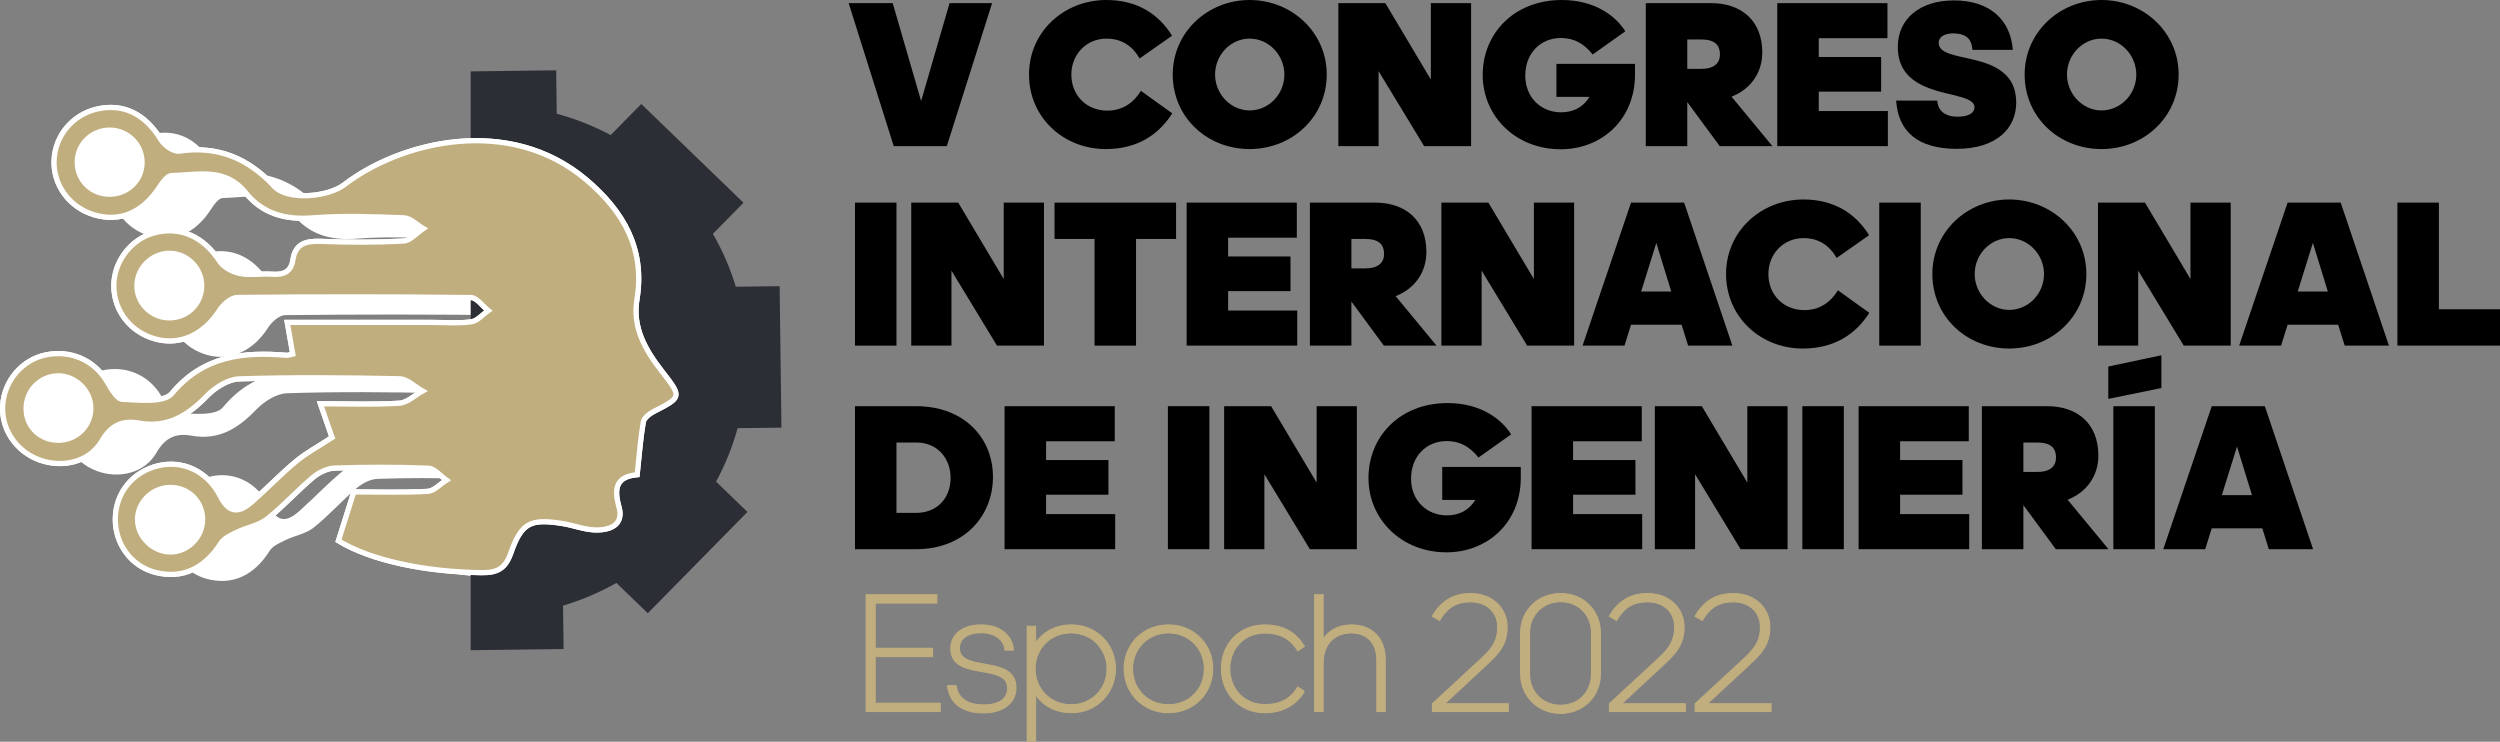 <?xml version="1.0" encoding="UTF-8"?><svg id="Capa_1" xmlns="http://www.w3.org/2000/svg" viewBox="0 0 2400.5 712.22"><rect x="0" y="0" width="2400.5" height="712.22" fill="#808080" stroke="none"/><defs><style>.cls-1{stroke:#c1ae7e;}.cls-1,.cls-2,.cls-3{stroke-miterlimit:10;}.cls-1,.cls-3{fill:#c1ae7e;}.cls-4,.cls-2{fill:#fff;}.cls-2,.cls-3{stroke:#fff;stroke-width:5px;}.cls-5{fill:#2c2e35;}.cls-6{fill:#010000;}</style></defs><path class="cls-4" d="M360.4,431.62c-2.66-7.73-6.2-18.06-10.66-31.04,25.2,0,48.73,.91,72.11-.54,7.25-.45,14.11-7.31,21.15-11.23-6.99-3.95-13.92-11.17-20.99-11.32-48.81-1.04-97.69-1.49-146.47,.1-10.13,.33-22.05,7.96-29.51,15.73-17.42,18.12-35.91,29.76-62.22,25-14.65-2.65-25.15,1.67-33.63,16.43-11.28,19.63-36.04,25.38-57.28,17.48-21.27-7.91-34.83-28.45-33.33-50.49,1.52-22.42,17.71-41.55,39.07-46.15,22.59-4.86,44.09,4.63,55.74,23.81,3.93,6.47,9.19,16.8,14.25,17.05,15.44,.76,38.21,3.37,45.38-5.3,28.77-34.74,64.9-38.59,104.86-35.23,1.31,.11,2.69-.55,5.65-1.2-1.56-8.95-3.13-18.02-5.07-29.12,44.95,0,88.79,0,132.64,0,11.86,0,23.87,1.07,35.51-.55,5.53-.77,10.34-6.72,15.47-10.32-5.26-4.2-10.48-11.99-15.78-12.06-71.15-.84-142.32-.86-213.47-.09-5.57,.06-12.86,6.46-16.28,11.85-14.07,22.18-35.62,32.61-58.19,26.52-22.85-6.16-38.26-25.89-38.31-49.05-.05-22.03,15.29-42.68,36.14-48.63,24.14-6.89,45.89,3.19,60.48,25.92,3.58,5.58,11.74,9.93,18.52,11.32,9.38,1.92,19.47-.05,29.19,.64,10.44,.74,17.53-1.78,19.27-13.36,2.25-14.97,12.04-17.47,25.66-16.92,25.07,1.01,50.26,1.07,75.3-.27,6.22-.33,12.08-7.51,18.11-11.55-5.89-3.46-11.68-9.68-17.69-9.91-27.87-1.06-55.93-2.15-83.66,.03-24.97,1.96-45.66-3.94-61.04-23.29-18.7-23.53-43.9-16.24-67.55-15.72-3.78,.08-8.23,6.24-10.97,10.5-15.32,23.8-36.32,32.93-60.17,25.56-22.44-6.93-37.29-27.71-36.15-50.57,1.11-22.32,16.79-41.29,38.5-46.6,24.53-6,44.91,4.4,59.2,28.27,3.07,5.13,11.51,11.09,16.55,10.35,35.43-5.18,63.09,6.54,87.05,32.66,11.87,12.94,48.79,9.91,63.74-1.68,50.95-39.49,150.19-65.06,221.06-4.55,33.81,28.87,53.83,63.7,46.27,110.1-4.31,26.44,7.85,47.11,23.18,66.97,17.93,23.23,17.53,23.31-7.66,36.39-3.98,2.07-9.1,6.01-9.73,9.75-2.64,15.59-3.76,31.44-5.59,48.58-18.49,1.78-21.67,11.69-16.64,29.64,4.77,17.04-8.7,21.89-22.61,21.24-9.61-.44-19.02-4.24-28.64-5.81-29.32-4.76-37.71-1.09-47.47,26.98-5.14,14.77-12.56,18.44-27.11,18.24-51.47-.7-101.33-11.35-130.4-29.41,4.51-14.38,9-28.71,14.1-45.01,21.56,0,44.52,.73,67.38-.5,5.91-.32,11.49-6.74,17.22-10.36-5.5-3.84-10.89-10.78-16.53-11.01-28.56-1.13-57.2-1.07-85.78-.11-6.78,.23-14.52,4.19-19.87,8.73-14.34,12.17-26.91,26.47-41.61,38.15-7.45,5.92-18.13,7.62-27.01,11.94-5.47,2.66-12.12,5.5-15.1,10.24-14.84,23.56-35.43,33.4-59.88,27.13-22.06-5.66-37.11-26.12-36.7-49.89,.41-23.47,15.86-42.71,38.85-48.36,22.52-5.54,45.31,4.71,57.1,28.15,8.5,16.89,17.98,14.82,29.28,4.68,13.5-12.11,26.05-25.3,39.92-36.95,9.07-7.62,19.74-13.35,32.86-22.01Z"/><path class="cls-5" d="M708.27,411.14l42.07-.53-1.74-135.83-42.07,.53c-5.37-17.69-12.75-34.75-22-50.78l29.38-29.86-98.16-94.83-29.38,29.86c-16.42-8.75-33.82-15.64-51.79-20.5l-.53-41.69-82.11,1.03V624.33l89.23-1.12-.53-41.69c17.83-5.31,35.05-12.63,51.24-21.79l30.12,29.11,95.7-97.27-30.13-29.11c8.83-16.25,15.78-33.49,20.69-51.32Z"/><path class="cls-2" d="M318.88,420.07c-2.79-8.06-6.52-18.82-11.21-32.34,26.49,0,51.22,.95,75.8-.56,7.63-.47,14.83-7.61,22.23-11.7-7.35-4.11-14.63-11.64-22.07-11.8-51.31-1.08-102.69-1.55-153.97,.1-10.65,.34-23.18,8.3-31.03,16.38-18.31,18.88-37.75,31-65.41,26.04-15.4-2.76-26.44,1.74-35.35,17.11-11.86,20.45-37.89,26.44-60.22,18.21-22.36-8.24-36.61-29.63-35.04-52.6,1.6-23.36,18.62-43.29,41.07-48.07,23.75-5.06,46.35,4.82,58.6,24.8,4.13,6.74,9.66,17.5,14.98,17.76,16.23,.79,40.17,3.51,47.71-5.52,30.24-36.19,68.23-40.2,110.24-36.7,1.38,.12,2.83-.57,5.94-1.25-1.64-9.33-3.29-18.77-5.33-30.34,47.25,0,93.34,0,139.43,0,12.47,0,25.1,1.12,37.33-.58,5.81-.8,10.87-7,16.26-10.75-5.53-4.37-11.01-12.49-16.59-12.56-74.8-.87-149.61-.9-224.4-.09-5.86,.06-13.51,6.72-17.11,12.35-14.79,23.11-37.44,33.97-61.17,27.63-24.02-6.42-40.21-26.97-40.27-51.09-.05-22.95,16.08-44.46,37.99-50.65,25.38-7.18,48.24,3.32,63.58,27,3.76,5.81,12.34,10.35,19.47,11.79,9.86,2,20.47-.05,30.69,.66,10.97,.77,18.43-1.86,20.26-13.92,2.36-15.59,12.66-18.19,26.98-17.62,26.36,1.05,52.84,1.11,79.16-.28,6.54-.35,12.7-7.83,19.03-12.03-6.19-3.6-12.27-10.08-18.6-10.32-29.29-1.11-58.79-2.24-87.95,.04-26.25,2.04-48-4.1-64.17-24.26-19.66-24.51-46.15-16.92-71.01-16.37-3.97,.09-8.65,6.5-11.53,10.93-16.11,24.79-38.18,34.3-63.25,26.63-23.59-7.22-39.2-28.86-38.01-52.67,1.17-23.25,17.65-43.01,40.47-48.54,25.78-6.25,47.21,4.58,62.23,29.45,3.23,5.34,12.1,11.55,17.4,10.78,37.24-5.39,66.33,6.81,91.51,34.02,12.47,13.48,51.29,10.33,67.01-1.75,53.56-41.14,157.89-67.77,232.39-4.74,35.54,30.07,56.59,66.36,48.64,114.69-4.53,27.55,8.25,49.07,24.37,69.77,18.85,24.2,18.42,24.28-8.06,37.9-4.19,2.15-9.57,6.26-10.23,10.16-2.77,16.24-3.95,32.75-5.87,50.61-19.44,1.85-22.78,12.18-17.49,30.88,5.02,17.75-9.14,22.8-23.77,22.13-10.11-.46-20-4.42-30.11-6.05-30.82-4.96-39.64-1.13-49.9,28.11-5.4,15.39-13.2,19.21-28.5,19-54.11-.73-106.52-11.83-137.08-30.63,4.74-14.98,9.46-29.91,14.82-46.89,22.66,0,46.8,.76,70.83-.52,6.21-.33,12.08-7.02,18.11-10.79-5.79-4-11.44-11.23-17.38-11.47-30.02-1.18-60.13-1.12-90.17-.12-7.13,.24-15.27,4.37-20.89,9.1-15.07,12.68-28.29,27.58-43.74,39.74-7.83,6.17-19.06,7.94-28.4,12.44-5.75,2.77-12.74,5.73-15.88,10.66-15.6,24.54-37.25,34.79-62.94,28.26-23.19-5.9-39.02-27.21-38.58-51.97,.43-24.45,16.67-44.49,40.84-50.38,23.67-5.77,47.63,4.91,60.03,29.33,8.93,17.59,18.9,15.44,30.78,4.88,14.19-12.61,27.39-26.35,41.96-38.49,9.54-7.94,20.75-13.9,34.54-22.93Z"/><path class="cls-3" d="M318.88,420.07c-2.79-8.06-6.52-18.82-11.21-32.34,26.49,0,51.22,.95,75.8-.56,7.63-.47,14.83-7.61,22.23-11.7-7.35-4.11-14.63-11.64-22.07-11.8-51.31-1.08-102.69-1.55-153.97,.1-10.65,.34-23.18,8.3-31.03,16.38-18.31,18.88-37.75,31-65.41,26.04-15.4-2.76-26.44,1.74-35.35,17.11-11.86,20.45-37.89,26.44-60.22,18.21-22.36-8.24-36.61-29.63-35.04-52.6,1.6-23.36,18.62-43.29,41.07-48.07,23.75-5.06,46.35,4.82,58.6,24.8,4.13,6.74,9.66,17.5,14.98,17.76,16.23,.79,40.17,3.51,47.71-5.52,30.24-36.19,68.23-40.2,110.24-36.7,1.38,.12,2.83-.57,5.94-1.25-1.64-9.33-3.29-18.77-5.33-30.34,47.25,0,93.34,0,139.43,0,12.47,0,25.1,1.12,37.33-.58,5.81-.8,10.87-7,16.26-10.75-5.53-4.37-11.01-12.49-16.59-12.56-74.8-.87-149.61-.9-224.4-.09-5.86,.06-13.51,6.72-17.11,12.35-14.79,23.11-37.44,33.97-61.17,27.63-24.02-6.42-40.21-26.97-40.27-51.09-.05-22.95,16.08-44.46,37.99-50.65,25.38-7.18,48.24,3.32,63.58,27,3.76,5.81,12.34,10.35,19.47,11.79,9.86,2,20.47-.05,30.69,.66,10.97,.77,18.43-1.86,20.26-13.92,2.36-15.59,12.66-18.19,26.98-17.62,26.36,1.05,52.84,1.11,79.16-.28,6.54-.35,12.7-7.83,19.03-12.03-6.19-3.6-12.27-10.08-18.6-10.32-29.29-1.11-58.79-2.24-87.95,.04-26.25,2.04-48-4.1-64.17-24.26-19.66-24.51-46.15-16.92-71.01-16.37-3.97,.09-8.65,6.5-11.53,10.93-16.11,24.79-38.18,34.3-63.25,26.63-23.59-7.22-39.2-28.86-38.01-52.67,1.17-23.25,17.65-43.01,40.47-48.54,25.78-6.25,47.21,4.58,62.23,29.45,3.23,5.34,12.1,11.55,17.4,10.78,37.24-5.39,66.33,6.81,91.51,34.02,12.47,13.48,51.29,10.33,67.01-1.75,53.56-41.14,157.89-67.77,232.39-4.74,35.54,30.07,56.59,66.36,48.64,114.69-4.53,27.55,8.25,49.07,24.37,69.77,18.85,24.2,18.42,24.28-8.06,37.9-4.19,2.15-9.57,6.26-10.23,10.16-2.77,16.24-3.95,32.75-5.87,50.61-19.44,1.85-22.78,12.18-17.49,30.88,5.02,17.75-9.14,22.8-23.77,22.13-10.11-.46-20-4.42-30.11-6.05-30.82-4.96-39.64-1.13-49.9,28.11-5.4,15.39-13.2,19.21-28.5,19-54.11-.73-106.52-11.83-137.08-30.63,4.74-14.98,9.46-29.91,14.82-46.89,22.66,0,46.8,.76,70.83-.52,6.21-.33,12.08-7.02,18.11-10.79-5.79-4-11.44-11.23-17.38-11.47-30.02-1.18-60.13-1.12-90.17-.12-7.13,.24-15.27,4.37-20.89,9.1-15.07,12.68-28.29,27.58-43.74,39.74-7.83,6.17-19.06,7.94-28.4,12.44-5.75,2.77-12.74,5.73-15.88,10.66-15.6,24.54-37.25,34.79-62.94,28.26-23.19-5.9-39.02-27.21-38.58-51.97,.43-24.45,16.67-44.49,40.84-50.38,23.67-5.77,47.63,4.91,60.03,29.33,8.93,17.59,18.9,15.44,30.78,4.88,14.19-12.61,27.39-26.35,41.96-38.49,9.54-7.94,20.75-13.9,34.54-22.93Z"/><g><path class="cls-4" d="M162.34,307.72c18.54,.11,33.44-14.23,33.84-32.57,.4-18.21-14.06-33.68-32.18-34.42-18.86-.77-35.11,14.93-35.05,33.86,.06,18.04,15.15,33.02,33.39,33.13Z"/><path class="cls-4" d="M56.5,425.25c18.44-.22,33.22-14.95,33.27-33.18,.05-18.67-16.6-34.55-35.32-33.68-18.14,.85-32.3,16.22-31.9,34.64,.4,18.53,15.07,32.45,33.95,32.22Z"/><path class="cls-4" d="M164.17,532.53c17.95-.32,32.95-15.75,32.9-33.82-.06-18.57-14.53-33.04-33.19-33.17-19.15-.14-35.08,15.92-34.31,34.57,.74,17.67,16.81,32.73,34.59,32.41Z"/><path class="cls-4" d="M106,122.44c-18.42-.37-33.67,13.9-34.31,32.12-.65,18.47,13.27,33.52,31.81,34.39,19.48,.91,35.39-13.9,35.43-32.99,.04-18.23-14.62-33.14-32.94-33.52Z"/></g><g><path class="cls-6" d="M858.17,140.31L814.88,3.01h42.28l27.31,94.01L911.77,3.01h40.86l-43.5,137.31h-50.98Z"/><path class="cls-6" d="M1028.72,71.56c0,20.45,14.97,34.68,34.59,34.68,15.18,0,25.89-8.42,32.16-19.04l30.14,21.65c-12.54,19.64-32.57,34.28-63.92,34.28-40.45,0-73.63-30.27-73.63-71.56S1021.85,0,1062.31,0c28.92,0,49.76,12.83,63.11,34.28l-31.15,21.85c-7.08-12.22-17.4-19.04-31.96-19.04-18.82,0-33.58,14.83-33.58,34.48Z"/><path class="cls-6" d="M1126.06,71.56c0-40.69,33.58-71.56,73.83-71.56s74.04,30.87,74.04,71.56-33.18,71.56-74.04,71.56-73.83-30.47-73.83-71.56Zm107.21,0c0-18.65-14.97-34.48-33.38-34.48s-33.18,15.84-33.18,34.48,14.97,34.48,33.18,34.48,33.38-15.43,33.38-34.48Z"/><path class="cls-6" d="M1323.72,68.35v71.96h-38.63V3.01h45.11l43.7,73.36V3.01h38.64V140.31h-45.11l-43.7-71.96Z"/><path class="cls-6" d="M1498.53,143.32c-43.29,0-74.84-31.87-74.84-71.36S1453.42,0,1499.74,0c31.76,0,51.99,15.63,60.89,30.07l-31.35,22.25c-8.09-10.23-17.6-15.84-30.55-15.84-19.62,0-34.18,14.83-34.18,36.08s15.37,35.28,34.38,35.28c11.73,0,21.24-4.81,27.31-14.83h-31.76v-31.67h75.45v10.23c0,43.49-32.16,71.76-71.41,71.76Z"/><path class="cls-6" d="M1620.13,140.31h-39.85V3.01h62.71c28.52,0,49.15,16.24,49.15,47.5,0,19.04-10.92,35.08-29.53,42.3l39.24,47.5h-50.57l-31.15-42.3v42.3Zm0-102.43v28.27h13.35c12.54,0,18.01-5.62,18.01-13.83,0-8.62-4.46-14.44-18.01-14.44h-13.35Z"/><path class="cls-6" d="M1706.53,3.01h105.8V36.68h-65.95v18.04h59.87v33.27h-59.87v18.64h66.35v33.68h-106.2V3.01Z"/><path class="cls-6" d="M1820.65,96.61h39.44c.61,7.82,5.26,15.44,19.83,15.44,9.71,0,15.98-3.21,15.98-9.22s-8.7-8.82-20.43-11.63c-21.85-5.21-53.2-11.63-53.2-46.1,0-27.06,21.24-44.7,53.81-44.7,34.19,0,54.41,18.24,56.64,47.51h-38.84c-.41-7.02-2.83-15.84-18.41-15.84-9.71,0-13.95,4.21-13.95,9.02,0,8.62,11.12,11.23,24.88,14.23,21.64,4.81,49.56,10.83,49.56,43.3,0,25.26-19.82,44.3-57.04,44.3s-56.24-16.43-58.26-46.3Z"/><path class="cls-6" d="M1944.06,71.56c0-40.69,33.58-71.56,73.83-71.56s74.04,30.87,74.04,71.56-33.18,71.56-74.04,71.56-73.83-30.47-73.83-71.56Zm107.21,0c0-18.65-14.97-34.48-33.38-34.48s-33.18,15.84-33.18,34.48,14.97,34.48,33.18,34.48,33.38-15.43,33.38-34.48Z"/></g><g><path class="cls-6" d="M820.95,331.86V194.55h39.85v137.31h-39.85Z"/><path class="cls-6" d="M913.6,259.9v71.96h-38.63V194.55h45.11l43.7,73.36v-73.36h38.64v137.31h-45.11l-43.7-71.96Z"/><path class="cls-6" d="M1050.98,331.86v-102.43h-38.43v-34.87h116.72v34.87h-38.44v102.43h-39.85Z"/><path class="cls-6" d="M1139.41,194.55h105.8v33.67h-65.95v18.04h59.88v33.27h-59.88v18.65h66.35v33.67h-106.2V194.55Z"/><path class="cls-6" d="M1297.62,331.86h-39.85V194.55h62.71c28.52,0,49.15,16.24,49.15,47.5,0,19.04-10.92,35.08-29.53,42.3l39.24,47.5h-50.57l-31.15-42.3v42.3Zm0-102.43v28.27h13.35c12.54,0,18.01-5.62,18.01-13.83,0-8.62-4.46-14.44-18.01-14.44h-13.35Z"/><path class="cls-6" d="M1422.66,259.9v71.96h-38.63V194.55h45.11l43.7,73.36v-73.36h38.64v137.31h-45.11l-43.7-71.96Z"/><path class="cls-6" d="M1614.66,311.81h-48.55l-6.27,20.05h-40.25l46.53-137.31h50.98l46.32,137.31h-42.48l-6.27-20.05Zm-24.27-78.57l-14.57,46.7h28.93l-14.36-46.7Z"/><path class="cls-6" d="M1698.02,263.1c0,20.45,14.97,34.68,34.59,34.68,15.18,0,25.89-8.42,32.16-19.04l30.14,21.65c-12.54,19.64-32.57,34.28-63.92,34.28-40.45,0-73.63-30.27-73.63-71.56s33.78-71.56,74.24-71.56c28.92,0,49.76,12.83,63.11,34.28l-31.15,21.85c-7.08-12.22-17.4-19.04-31.96-19.04-18.82,0-33.58,14.83-33.58,34.48Z"/><path class="cls-6" d="M1804.46,331.86V194.55h39.85v137.31h-39.85Z"/><path class="cls-6" d="M1855.45,263.1c0-40.69,33.58-71.56,73.83-71.56s74.04,30.87,74.04,71.56-33.18,71.56-74.04,71.56-73.83-30.47-73.83-71.56Zm107.21,0c0-18.65-14.97-34.48-33.38-34.48s-33.18,15.84-33.18,34.48,14.97,34.48,33.18,34.48,33.38-15.44,33.38-34.48Z"/><path class="cls-6" d="M2053.11,259.9v71.96h-38.63V194.55h45.11l43.7,73.36v-73.36h38.64v137.31h-45.11l-43.7-71.96Z"/><path class="cls-6" d="M2245.11,311.81h-48.55l-6.27,20.05h-40.25l46.53-137.31h50.98l46.32,137.31h-42.48l-6.27-20.05Zm-24.27-78.57l-14.57,46.7h28.93l-14.36-46.7Z"/><path class="cls-6" d="M2301.99,194.55h39.85v102.43h58.67v34.88h-98.51V194.55Z"/></g><g><path class="cls-6" d="M820.94,390.03h58.87c45.52,0,73.63,30.07,73.63,67.95s-28.12,69.36-73.63,69.36h-58.87v-137.31Zm39.85,34.87v67.55h19.01c20.23,0,32.97-14.43,32.97-33.47s-12.74-34.08-32.97-34.08h-19.01Z"/><path class="cls-6" d="M964.6,390.03h105.8v33.67h-65.95v18.04h59.88v33.27h-59.88v18.64h66.35v33.68h-106.2v-137.31Z"/><path class="cls-6" d="M1121.4,527.33v-137.31h39.85v137.31h-39.85Z"/><path class="cls-6" d="M1214.06,455.37v71.96h-38.64v-137.31h45.11l43.7,73.36v-73.36h38.63v137.31h-45.11l-43.7-71.96Z"/><path class="cls-6" d="M1388.86,530.34c-43.29,0-74.85-31.87-74.85-71.36s29.74-71.96,76.06-71.96c31.76,0,51.99,15.63,60.89,30.07l-31.35,22.25c-8.09-10.23-17.6-15.84-30.54-15.84-19.62,0-34.19,14.83-34.19,36.08s15.38,35.28,34.39,35.28c11.73,0,21.24-4.81,27.31-14.83h-31.76v-31.67h75.45v10.23c0,43.49-32.16,71.76-71.41,71.76Z"/><path class="cls-6" d="M1470.62,390.03h105.8v33.67h-65.95v18.04h59.87v33.27h-59.87v18.64h66.35v33.68h-106.2v-137.31Z"/><path class="cls-6" d="M1627.61,455.37v71.96h-38.63v-137.31h45.11l43.7,73.36v-73.36h38.64v137.31h-45.11l-43.7-71.96Z"/><path class="cls-6" d="M1730.6,527.33v-137.31h39.85v137.31h-39.85Z"/><path class="cls-6" d="M1784.63,390.03h105.8v33.67h-65.95v18.04h59.88v33.27h-59.88v18.64h66.35v33.68h-106.2v-137.31Z"/><path class="cls-6" d="M1942.84,527.33h-39.85v-137.31h62.71c28.52,0,49.15,16.24,49.15,47.5,0,19.04-10.92,35.08-29.53,42.3l39.24,47.5h-50.57l-31.15-42.3v42.3Zm0-102.43v28.27h13.35c12.54,0,18.01-5.62,18.01-13.83,0-8.62-4.46-14.44-18.01-14.44h-13.35Z"/><path class="cls-6" d="M2024.38,383.01v-31.07l50.98-10.82v31.47l-50.98,10.42Zm4.86,144.32v-137.31h39.85v137.31h-39.85Z"/><path class="cls-6" d="M2172.26,507.29h-48.55l-6.27,20.05h-40.25l46.53-137.31h50.98l46.32,137.31h-42.48l-6.27-20.05Zm-24.27-78.57l-14.57,46.7h28.93l-14.36-46.7Z"/></g><g><path class="cls-1" d="M831.61,571.04h67.93v8.03h-59.17v43.4h55.04v8.02h-55.04v44.71h62.47v8.03h-71.23v-112.19Z"/><path class="cls-1" d="M918.06,658.33c1.49,11.63,10.58,18.51,26.28,18.51s23.14-6.23,23.14-16.05c0-11.79-12.23-13.76-25.12-16.05-14.38-2.46-29.42-5.24-29.42-22.11,0-13.43,11.4-22.6,29.09-22.6s30.08,9.5,31.07,24.24h-8.1c-.83-8.52-7.77-16.7-23.14-16.7-13.06,0-20.66,5.89-20.66,14.74,0,10.32,10.08,12.78,21.49,14.9,15.21,2.79,32.89,4.75,32.89,23.26,0,13.92-11.57,24.07-31.41,24.07s-32.39-9.01-34.38-26.2h8.27Z"/><path class="cls-1" d="M994.42,667.01v44.71h-8.1v-110.38h8.1v16.05c6.78-10.15,18.68-17.36,34.54-17.36,23.64,0,42.15,18.34,42.15,42.09s-18.51,42.25-42.15,42.25c-15.87,0-27.77-7.21-34.54-17.36Zm-.5-24.73c0,19.49,15.04,34.4,34.54,34.4s34.54-15.07,34.54-34.4-14.71-34.56-34.54-34.56-34.54,14.9-34.54,34.56Z"/><path class="cls-1" d="M1164.5,642.12c0,23.91-18.51,42.25-42.48,42.25s-42.64-18.34-42.64-42.25,18.51-42.09,42.64-42.09,42.48,18.34,42.48,42.09Zm-77.02,.16c0,19.33,14.71,34.4,34.54,34.4s34.38-15.07,34.38-34.4-14.71-34.56-34.38-34.56-34.54,15.07-34.54,34.56Z"/><path class="cls-1" d="M1252.45,663.9c-7.61,12.44-19.83,20.47-38.02,20.47-24.3,0-41.65-18.51-41.65-42.42s17.36-41.93,41.65-41.93c19.01,0,30.58,8.19,38.02,20.64l-6.28,4.26c-6.44-10.48-15.7-17.03-31.73-17.03-20,0-33.55,14.9-33.55,34.23s13.72,34.39,33.72,34.39c16.03,0,25.12-6.39,31.57-16.87l6.28,4.26Z"/><path class="cls-1" d="M1270.47,613.79c4.79-7.37,13.22-13.76,27.6-13.76,19.34,0,32.06,12.94,32.06,33.08v50.12h-8.09v-49.13c0-16.54-9.26-26.37-24.79-26.37s-26.77,10.81-26.77,28.67v46.84h-8.1v-112.19h8.1v42.75Z"/><path class="cls-1" d="M1375.43,683.23v-7.53l44.79-41.44c11.07-9.99,17.85-17.52,17.85-32.27,0-13.76-10.08-24.07-25.78-24.07s-23.31,6.71-30.08,17.85l-6.94-4.1c7.77-13.1,18.68-21.78,37.02-21.78,20.66,0,34.87,14.25,34.87,32.1s-8.92,26.37-21.16,37.67l-38.84,36.04h61.16v7.53h-72.89Z"/><path class="cls-1" d="M1460.06,607.89c0-21.78,16.69-38,38.51-38s38.18,16.21,38.18,38v38.98c0,21.94-16.69,38.16-38.18,38.16s-38.51-16.21-38.51-38.16v-38.98Zm68.1,0c0-17.52-12.57-30.14-29.59-30.14s-29.91,12.61-29.91,30.14v38.98c0,17.52,12.56,30.29,29.91,30.29s29.59-12.77,29.59-30.29v-38.98Z"/><path class="cls-1" d="M1545.36,683.23v-7.53l44.79-41.44c11.07-9.99,17.85-17.52,17.85-32.27,0-13.76-10.08-24.07-25.78-24.07s-23.31,6.71-30.08,17.85l-6.94-4.1c7.77-13.1,18.68-21.78,37.02-21.78,20.66,0,34.87,14.25,34.87,32.1s-8.93,26.37-21.16,37.67l-38.84,36.04h61.15v7.53h-72.88Z"/><path class="cls-1" d="M1627.68,683.23v-7.53l44.8-41.44c11.07-9.99,17.85-17.52,17.85-32.27,0-13.76-10.08-24.07-25.78-24.07s-23.31,6.71-30.08,17.85l-6.94-4.1c7.77-13.1,18.67-21.78,37.02-21.78,20.66,0,34.87,14.25,34.87,32.1s-8.92,26.37-21.16,37.67l-38.84,36.04h61.15v7.53h-72.89Z"/></g></svg>